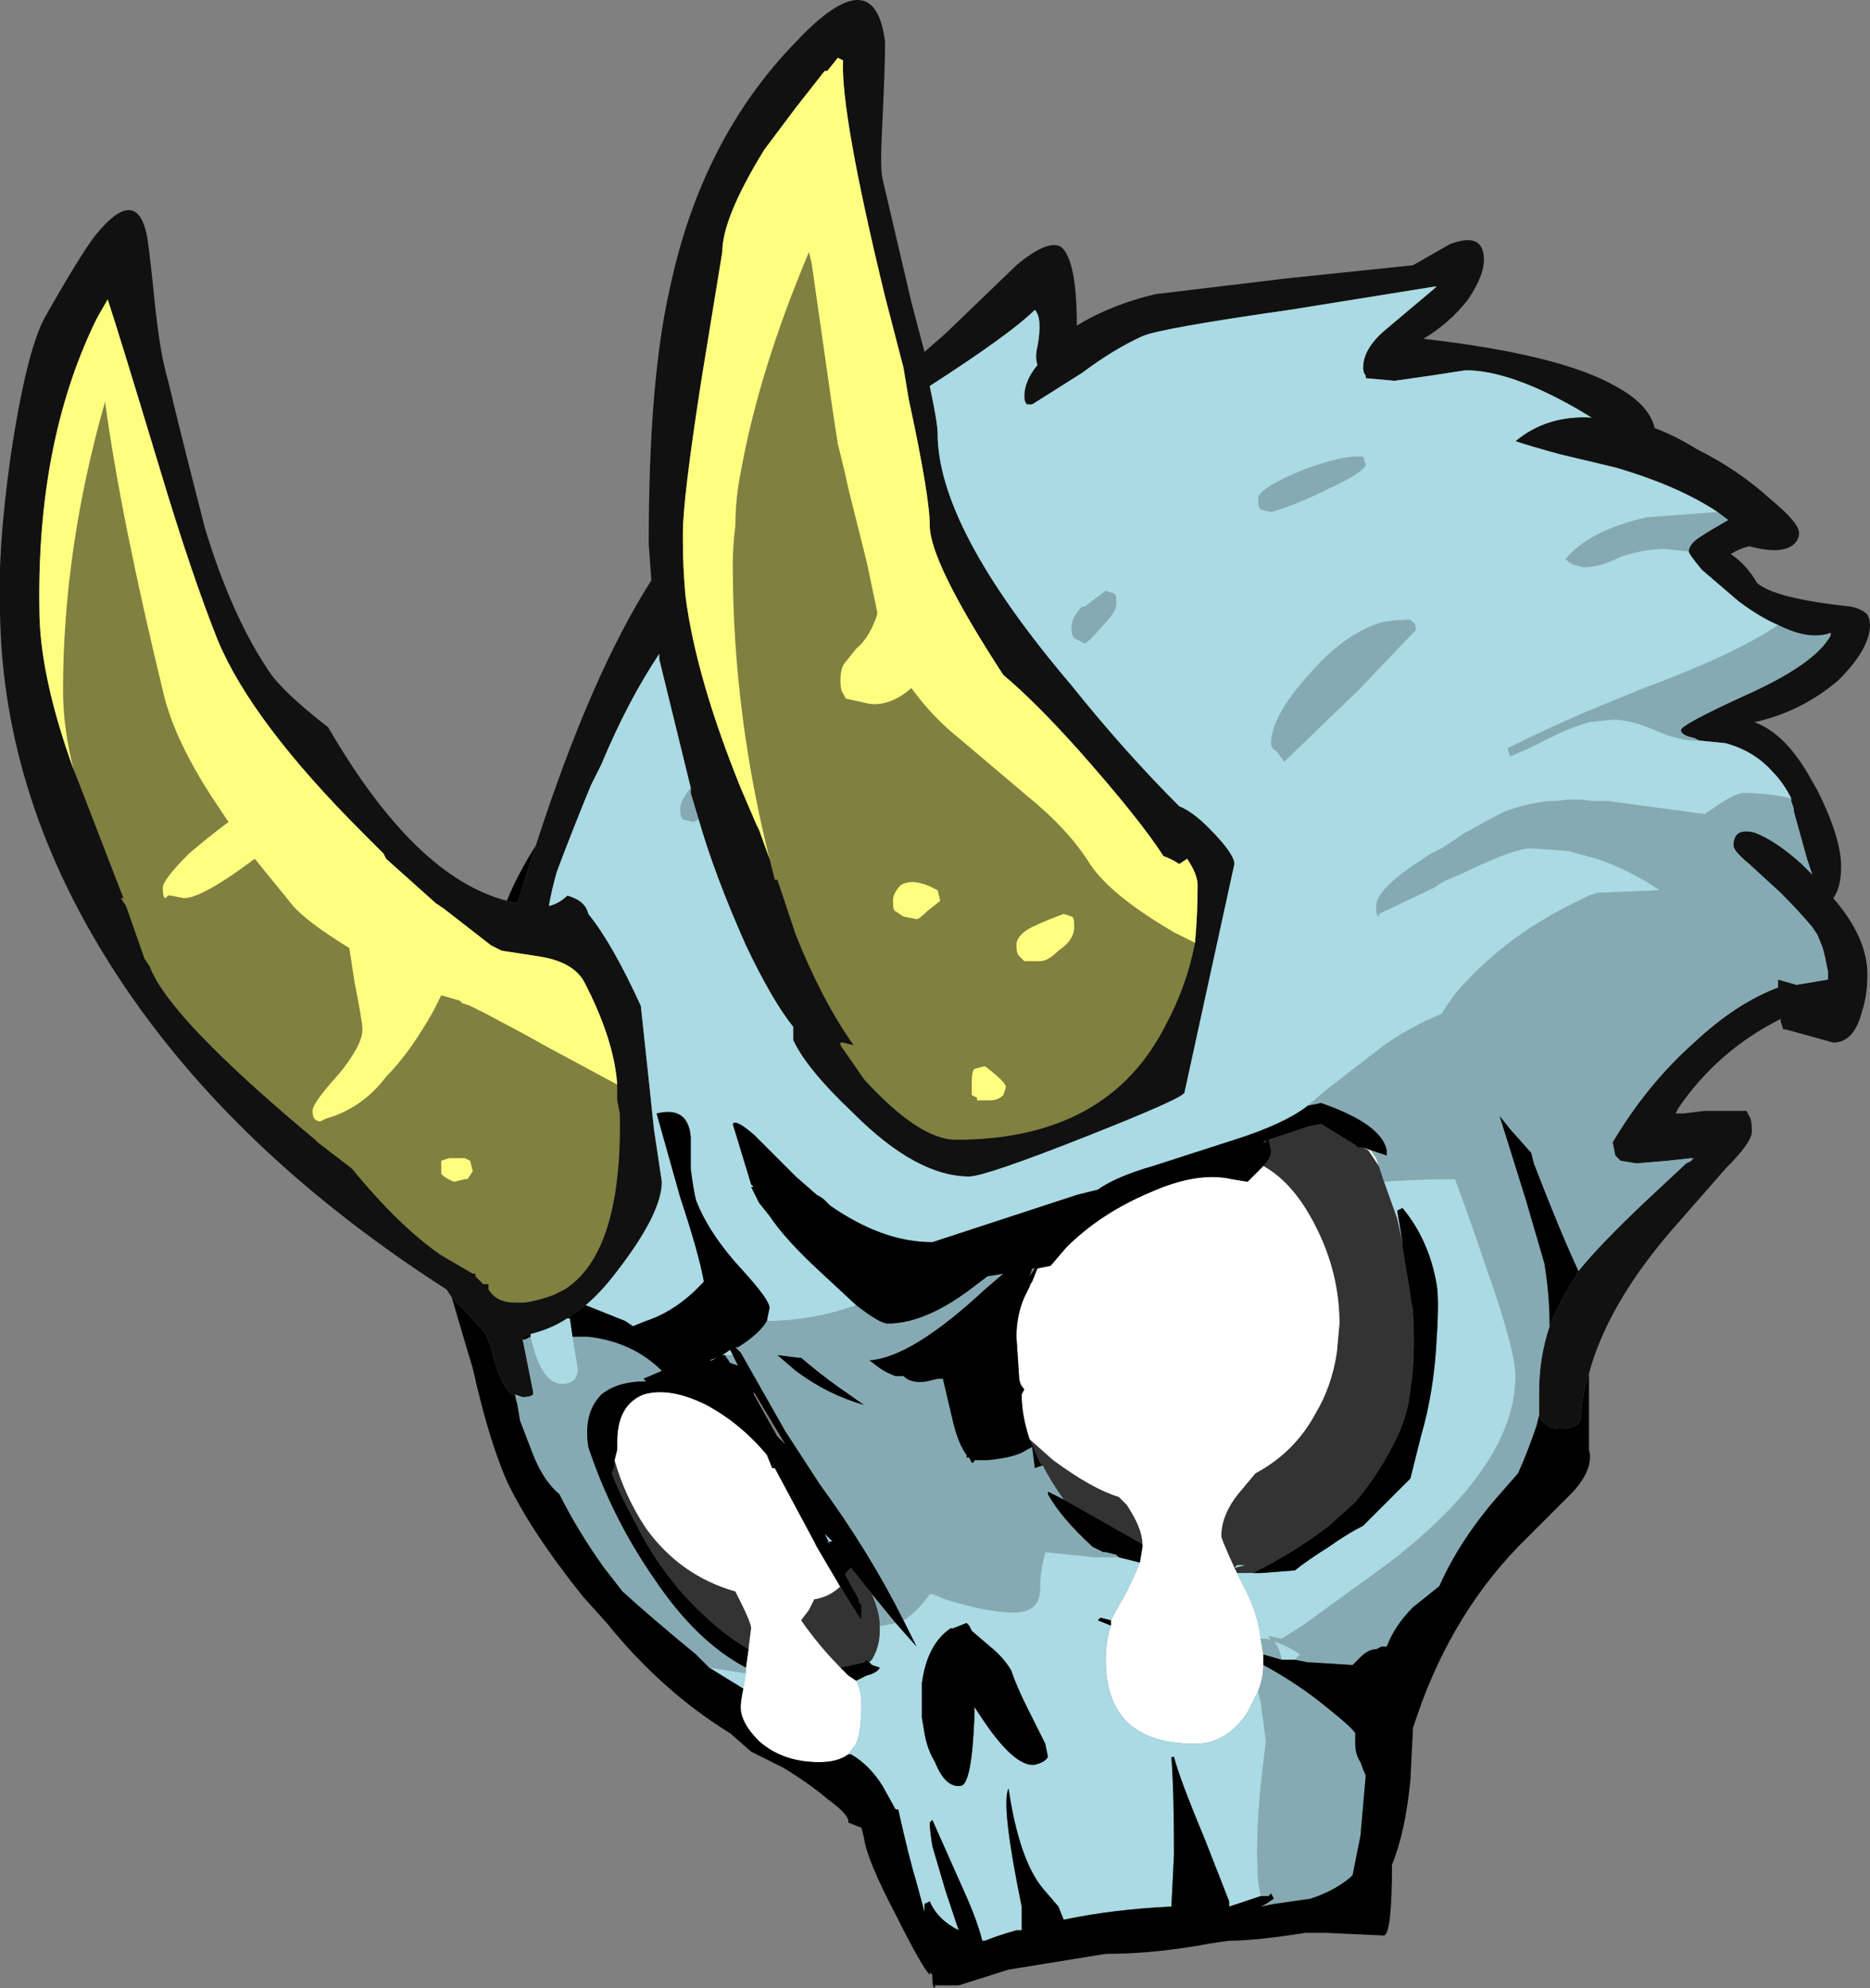 <?xml version="1.0" encoding="UTF-8" standalone="no"?>
<svg xmlns:ffdec="https://www.free-decompiler.com/flash" xmlns:xlink="http://www.w3.org/1999/xlink" ffdec:objectType="shape" height="37.85px" width="35.6px" xmlns="http://www.w3.org/2000/svg">
  <rect width="100%" height="100%" fill="#808080" stroke="none"/>
  <g transform="matrix(1.0, 0.0, 0.0, 1.0, 10.15, 1.0)">
    <path d="M10.1 27.55 Q9.85 27.2 9.7 26.9 L9.65 26.85 9.5 26.5 9.45 26.4 9.9 26.8 Q10.65 27.35 11.15 27.5 L11.3 27.65 Q11.6 28.1 11.6 28.4 L10.9 28.0 10.1 27.55 M4.1 30.4 Q3.5 30.05 2.9 29.4 2.35 28.8 1.95 28.0 1.6 27.35 1.5 27.05 L1.55 26.9 1.55 26.8 Q1.75 27.5 2.15 28.1 2.8 29.0 3.85 29.3 L3.95 29.5 Q4.15 29.9 4.15 30.0 L4.1 30.4 M5.9 29.3 L6.25 29.85 6.25 29.55 6.2 29.5 6.2 29.45 5.95 29.0 5.95 28.95 6.05 28.85 6.45 29.35 Q6.6 29.7 6.6 29.95 L6.6 30.05 Q6.6 30.35 6.45 30.6 L6.4 30.65 6.35 30.6 6.3 30.65 5.85 30.75 Q5.45 30.35 5.1 29.85 L5.25 29.65 5.35 29.45 Q5.65 29.4 5.85 29.2 L5.9 29.3 M9.5 23.4 L9.45 23.5 9.45 23.45 9.5 23.4 M13.4 28.95 L13.35 28.85 Q13.1 28.3 13.1 28.25 13.1 27.8 13.5 27.35 L13.75 27.05 Q14.5 26.65 14.9 25.9 15.2 25.4 15.3 24.75 L15.35 24.2 Q15.35 23.05 14.7 22.0 14.35 21.45 13.9 21.2 14.05 21.05 14.05 20.9 L14.0 20.7 14.75 20.45 15.0 20.4 15.65 20.8 15.7 20.85 15.8 20.85 15.9 20.9 16.1 21.2 16.2 21.5 16.45 22.2 16.55 22.65 16.55 22.7 16.55 22.75 16.7 23.65 16.7 23.7 16.75 23.95 16.75 24.0 Q16.8 24.85 16.7 25.45 16.65 25.95 16.45 26.35 16.15 27.0 15.65 27.6 L15.15 28.05 Q14.5 28.55 13.7 28.95 L13.4 28.95 M13.95 20.7 L13.95 20.75 13.9 20.75 13.95 20.7 M13.35 28.85 L13.55 28.8 13.4 28.8 13.35 28.85" fill="#333333" fill-rule="evenodd" stroke="none"/>
    <path d="M4.05 30.75 L4.1 30.4 4.15 30.0 Q4.15 29.9 3.95 29.5 L3.85 29.3 Q2.8 29.0 2.15 28.1 1.75 27.5 1.55 26.8 L1.6 26.6 1.6 26.45 Q1.6 25.75 2.1 25.55 2.6 25.4 3.3 25.75 3.95 26.1 4.45 26.7 L4.55 26.95 4.6 26.95 5.35 28.35 5.4 28.45 5.9 29.3 5.85 29.2 Q5.65 29.4 5.35 29.45 L5.25 29.65 5.1 29.85 Q5.45 30.35 5.85 30.75 L6.0 30.9 6.15 31.0 Q6.25 31.2 6.25 31.45 6.25 31.95 6.15 32.2 L6.0 32.4 Q5.8 32.55 5.45 32.55 4.75 32.55 4.3 32.15 3.95 31.8 3.95 31.5 3.95 31.4 4.0 31.15 L4.05 30.85 4.05 30.75 M9.45 23.5 L9.5 23.4 9.6 23.15 9.85 23.1 10.15 22.75 Q10.8 22.1 11.75 21.7 12.65 21.3 13.3 21.45 L13.6 21.5 13.9 21.2 Q14.35 21.45 14.7 22.0 15.35 23.05 15.35 24.2 L15.3 24.75 Q15.2 25.4 14.9 25.9 14.5 26.65 13.75 27.05 L13.5 27.35 Q13.1 27.8 13.1 28.25 13.1 28.3 13.35 28.85 L13.4 28.95 13.5 29.15 Q13.8 29.7 13.85 30.2 L13.9 30.5 13.9 30.7 Q13.9 30.95 13.8 31.2 L13.6 31.6 Q13.2 32.2 12.6 32.2 10.9 32.2 10.9 30.6 10.9 30.25 11.0 29.95 L11.0 29.85 Q11.1 29.65 11.25 29.4 11.45 29.0 11.55 28.75 L11.6 28.45 11.6 28.4 Q11.6 28.1 11.3 27.65 L11.15 27.5 Q10.65 27.35 9.9 26.8 L9.45 26.4 9.45 26.4 Q9.3 25.95 9.3 25.55 L9.35 25.45 Q9.25 25.35 9.25 25.2 L9.2 24.45 Q9.2 24.05 9.35 23.7 9.4 23.6 9.45 23.5 M16.1 21.2 L15.9 20.9 15.8 20.85 15.95 20.9 16.05 21.05 16.1 21.2" fill="#ffffff" fill-rule="evenodd" stroke="none"/>
    <path d="M4.55 15.55 Q3.8 12.65 3.8 9.75 3.8 9.4 3.85 9.0 3.85 8.5 3.95 8.0 4.3 6.05 5.25 3.8 L5.3 4.0 Q5.55 5.75 5.7 6.8 L5.8 7.45 Q5.95 8.05 6.0 8.3 L6.35 9.7 6.55 10.65 6.55 10.7 Q6.4 11.15 6.15 11.35 L5.95 11.6 Q5.85 11.7 5.85 11.95 5.85 12.15 5.9 12.2 L5.95 12.3 6.4 12.4 Q6.8 12.45 7.2 12.1 7.6 12.65 8.1 13.05 L9.4 14.15 Q10.2 14.8 10.6 15.45 11.0 16.05 12.2 16.75 L12.6 16.95 Q12.45 17.75 12.05 18.5 10.95 20.7 8.05 20.7 7.35 20.7 6.3 19.55 L5.85 18.9 5.85 18.85 5.9 18.85 6.1 18.9 Q5.5 18.05 5.0 16.8 L4.65 15.75 4.6 15.75 4.55 15.55 M8.6 19.3 L8.4 19.35 Q8.35 19.4 8.35 19.6 8.35 19.8 8.35 19.85 L8.45 19.9 8.45 19.95 8.7 19.95 Q8.85 19.95 8.95 19.85 L9.0 19.7 Q9.0 19.6 8.6 19.3 M6.9 16.35 L7.05 16.45 7.3 16.5 Q7.35 16.5 7.5 16.35 L7.75 16.15 7.7 15.95 Q7.25 15.7 7.0 15.85 6.85 16.0 6.85 16.15 6.85 16.35 6.9 16.35 M9.25 17.2 L9.35 17.3 9.65 17.3 Q9.8 17.3 10.0 17.1 10.3 16.9 10.3 16.65 10.3 16.45 10.25 16.45 L10.1 16.4 Q9.7 16.55 9.5 16.65 9.2 16.8 9.2 17.0 9.2 17.15 9.25 17.2 M1.6 19.65 L1.6 19.95 1.65 20.2 Q1.7 22.85 0.6 23.55 L0.4 23.65 Q0.15 23.75 -0.15 23.8 L-0.35 23.8 Q-0.7 23.8 -0.85 23.55 L-0.85 23.45 -0.95 23.45 -1.1 23.3 -1.1 23.25 -1.15 23.25 -1.75 22.9 Q-2.55 22.35 -3.45 21.25 L-4.1 20.75 -4.15 20.7 Q-5.35 19.7 -6.1 18.95 -7.1 17.95 -7.3 17.4 L-7.4 17.25 -7.75 16.25 -7.85 16.1 -7.8 16.1 -8.65 13.9 -8.75 13.65 Q-8.95 12.85 -8.95 12.15 -8.95 9.45 -8.15 6.65 -7.85 8.85 -7.05 12.15 -6.85 13.05 -6.1 14.2 L-5.8 14.65 Q-6.2 14.95 -6.55 15.25 -7.05 15.75 -7.05 15.9 -7.05 16.1 -7.0 16.1 L-6.95 16.05 -6.9 16.05 -6.65 16.1 Q-6.3 16.1 -5.3 15.35 L-4.65 16.15 Q-4.4 16.5 -3.5 17.05 L-3.4 17.7 Q-3.25 18.45 -3.25 18.6 -3.25 18.9 -3.7 19.45 -4.2 20.0 -4.2 20.15 -4.2 20.35 -4.05 20.35 L-3.95 20.3 Q-3.25 20.1 -2.8 19.5 -2.35 19.05 -1.9 18.25 L-1.75 17.95 -1.4 18.05 -1.35 18.1 -1.2 18.15 -0.9 18.3 -0.15 18.7 0.3 18.95 1.6 19.65 M-1.6 21.05 L-1.75 21.1 -1.75 21.35 Q-1.65 21.45 -1.5 21.5 L-1.3 21.45 -1.25 21.45 -1.15 21.3 -1.2 21.1 -1.3 21.05 -1.6 21.05" fill="#80803f" fill-rule="evenodd" stroke="none"/>
    <path d="M0.05 15.1 Q1.1 11.85 2.25 10.05 L2.2 9.35 Q2.2 6.25 2.6 4.5 3.2 1.65 5.0 -0.2 6.5 -1.8 6.7 -0.2 6.7 0.25 6.65 1.3 6.6 2.2 6.65 2.4 L7.2 4.75 7.45 5.7 7.85 5.35 9.2 4.05 Q9.8 3.55 10.05 3.7 10.35 3.95 10.35 5.2 11.0 4.8 11.85 4.6 L14.35 4.3 16.75 4.05 17.45 3.65 Q18.1 3.4 18.1 3.95 18.1 4.25 17.8 4.7 17.45 5.15 16.95 5.45 19.55 5.75 20.6 6.35 21.25 6.7 21.35 7.15 21.75 7.3 22.15 7.55 22.95 7.95 23.55 8.5 24.1 8.95 24.1 9.15 24.1 9.3 23.95 9.4 23.7 9.55 23.15 9.4 22.95 9.45 22.8 9.55 23.1 9.75 23.3 10.1 23.65 10.4 25.1 10.55 25.3 10.6 25.4 10.7 25.45 10.8 25.45 10.9 25.45 11.35 24.85 11.95 24.15 12.55 23.25 12.75 23.8 12.95 24.25 13.7 L24.45 14.05 Q24.9 14.95 24.9 15.5 24.9 15.9 24.75 16.1 25.4 16.85 25.4 17.55 25.4 17.95 25.3 18.25 25.15 18.85 24.75 18.85 L23.85 18.6 23.8 18.6 23.75 18.45 23.75 18.4 Q22.55 19.0 21.8 20.1 L21.75 20.2 21.9 20.2 22.3 20.15 23.1 20.15 23.15 20.25 Q23.2 20.3 23.2 20.55 23.2 20.75 22.7 21.25 L21.65 22.45 Q20.45 23.85 20.1 25.15 19.95 25.6 19.95 26.0 L19.9 26.1 Q19.8 26.2 19.55 26.2 19.25 26.2 19.15 25.95 L19.15 25.5 Q19.15 24.85 19.35 24.25 19.55 23.75 19.85 23.3 L19.9 23.2 Q20.3 22.7 21.2 21.85 L21.95 21.15 22.05 21.1 22.1 21.05 22.05 21.05 21.6 21.1 21.0 21.15 20.7 21.1 20.6 21.0 20.55 20.75 Q21.2 19.65 22.1 18.85 22.9 18.1 23.7 17.8 L23.7 17.65 24.05 17.75 24.65 17.65 24.65 17.6 24.65 17.55 24.65 17.5 24.6 17.25 24.55 17.05 24.45 16.8 24.35 16.65 Q24.1 16.35 23.75 16.0 L23.15 15.45 Q22.85 15.2 22.85 15.1 22.85 14.75 23.25 14.85 23.65 15.0 24.15 15.45 L24.35 15.65 24.25 15.35 24.0 14.45 24.0 14.4 23.95 14.25 23.95 14.2 Q23.8 13.9 23.6 13.7 23.25 13.3 22.7 13.15 L22.2 13.1 22.1 13.05 Q21.85 13.0 21.85 12.9 21.85 12.8 23.05 12.25 24.4 11.65 24.7 11.1 L24.7 11.05 Q24.3 11.2 23.7 10.9 23.35 10.75 22.95 10.45 L22.25 9.85 Q22.0 9.55 22.0 9.5 22.0 9.35 22.25 9.2 22.4 9.1 22.75 8.9 L22.55 8.75 Q21.8 8.25 20.6 7.9 L19.55 7.65 Q19.0 7.5 18.7 7.4 19.3 6.9 20.15 6.95 L19.9 6.8 Q18.6 6.05 17.75 6.05 L17.1 6.15 16.4 6.25 15.85 6.2 15.85 6.15 Q15.8 6.1 15.8 6.0 15.8 5.65 16.2 5.3 L17.15 4.5 17.2 4.45 14.4 4.9 Q11.95 5.25 11.6 5.4 11.05 5.65 10.45 6.1 L9.5 6.7 9.4 6.7 Q9.35 6.65 9.35 6.55 9.35 6.25 9.6 5.95 9.55 5.8 9.6 5.6 9.7 5.05 9.55 4.9 9.1 5.35 7.55 6.35 7.7 7.05 7.7 7.25 7.7 9.05 10.25 12.05 11.25 13.3 12.3 14.35 12.55 14.45 12.85 14.75 13.35 15.25 13.35 15.45 L12.4 19.8 Q12.4 19.9 10.5 20.65 8.6 21.4 8.3 21.4 7.3 21.4 6.1 20.2 5.2 19.35 4.95 18.8 L4.95 18.55 Q4.55 18.05 4.05 17.0 3.45 15.65 3.15 14.6 L3.0 14.1 3.0 14.0 2.4 11.55 2.4 11.45 Q1.8 12.35 1.3 13.55 L1.1 13.95 Q0.75 14.8 0.45 15.6 0.35 15.95 0.3 16.25 0.5 16.2 0.65 16.05 1.0 16.15 1.05 16.4 1.5 16.95 2.05 18.15 L2.2 19.55 2.3 20.5 2.45 21.5 Q2.45 22.1 1.6 23.2 1.3 23.6 1.0 23.85 L0.65 24.1 Q0.35 24.3 -0.05 24.4 L-0.2 24.45 -0.2 24.5 0.0 25.5 0.0 25.55 Q-0.05 25.6 -0.2 25.6 L-0.35 25.55 -0.4 25.55 Q-0.65 25.35 -0.8 24.65 L-0.9 24.4 -1.3 23.95 -1.55 23.7 -1.65 23.55 Q-5.7 20.95 -7.9 17.6 -10.1 14.25 -10.15 10.65 -10.2 9.5 -9.95 7.7 -9.65 5.7 -9.3 5.05 -8.65 3.9 -8.35 3.5 -7.55 2.5 -7.35 3.5 -7.3 3.8 -7.2 4.8 -7.1 5.75 -6.95 6.25 -6.75 7.1 -6.25 9.05 -5.75 10.7 -5.05 11.75 -4.8 12.15 -3.9 12.85 -2.25 15.7 -0.5 16.15 L-0.3 16.2 0.0 15.25 0.05 15.1 M12.6 16.95 Q12.65 16.4 12.65 15.85 12.65 15.65 12.45 15.35 L12.3 15.45 Q12.15 15.35 12.0 15.3 11.55 14.6 10.4 13.3 9.55 12.35 8.95 11.85 7.55 9.7 7.55 9.0 7.55 8.45 7.15 6.6 L7.05 6.0 6.7 4.65 Q5.85 1.15 5.9 0.15 L5.8 0.1 5.6 0.35 5.55 0.35 5.0 1.05 Q4.7 1.45 4.4 1.85 3.6 3.15 3.6 3.8 L3.2 6.25 Q2.85 8.5 2.85 9.15 L2.85 9.3 Q2.85 9.8 2.9 10.35 3.1 11.9 3.95 14.0 L4.25 14.7 4.3 14.8 4.5 15.35 4.55 15.55 4.6 15.75 4.65 15.75 5.0 16.8 Q5.5 18.05 6.1 18.9 L5.9 18.85 5.85 18.85 5.85 18.9 6.3 19.55 Q7.35 20.7 8.05 20.7 10.95 20.7 12.05 18.5 12.45 17.75 12.6 16.95 M-8.75 13.65 L-8.65 13.9 -7.8 16.1 -7.85 16.1 -7.75 16.25 -7.4 17.25 -7.3 17.4 Q-7.1 17.95 -6.1 18.95 -5.35 19.7 -4.15 20.7 L-4.1 20.75 -3.45 21.25 Q-2.55 22.35 -1.75 22.9 L-1.15 23.25 -1.1 23.25 -1.1 23.3 -0.95 23.45 -0.85 23.45 -0.85 23.55 Q-0.7 23.8 -0.35 23.8 L-0.15 23.8 Q0.15 23.75 0.4 23.65 L0.6 23.55 Q1.7 22.85 1.65 20.2 L1.6 19.95 1.6 19.65 Q1.55 18.9 1.1 17.95 L1.0 17.75 Q0.8 17.3 0.05 17.2 L-0.6 17.1 -0.8 17.0 -1.7 16.3 -1.85 16.2 -2.8 15.35 -2.85 15.25 -3.25 14.85 Q-5.35 12.75 -6.0 11.2 -6.5 9.95 -7.1 7.95 -7.9 5.3 -8.1 4.7 L-8.3 5.05 -8.35 5.15 Q-9.45 7.45 -9.4 10.6 -9.4 11.85 -8.75 13.65" fill="#111111" fill-rule="evenodd" stroke="none"/>
    <path d="M23.7 10.9 Q24.3 11.2 24.7 11.05 L24.7 11.1 Q24.4 11.65 23.05 12.25 21.85 12.8 21.85 12.9 21.85 13.0 22.1 13.05 L22.2 13.1 22.15 13.1 Q21.8 13.1 21.35 12.9 20.9 12.7 20.55 12.7 L20.1 12.75 Q19.75 12.85 19.35 13.05 L18.95 13.25 18.6 13.4 18.55 13.25 Q18.65 13.2 18.85 13.1 19.25 12.9 20.05 12.55 L21.15 12.1 Q22.9 11.45 23.7 10.9 M23.95 14.2 L23.95 14.25 24.0 14.4 24.0 14.45 24.25 15.35 24.35 15.65 24.15 15.45 Q23.65 15.0 23.25 14.85 22.85 14.75 22.85 15.1 22.85 15.2 23.15 15.45 L23.75 16.0 Q24.1 16.35 24.35 16.65 L24.45 16.8 24.55 17.05 24.6 17.25 24.65 17.5 24.65 17.55 24.65 17.55 24.65 17.6 24.65 17.65 24.05 17.75 23.7 17.65 23.7 17.8 Q22.9 18.1 22.1 18.85 21.2 19.65 20.55 20.75 L20.6 21.0 20.7 21.1 21.0 21.15 21.6 21.1 22.05 21.05 22.05 21.1 21.95 21.15 21.2 21.85 Q20.3 22.7 19.9 23.2 19.55 22.45 19.05 21.15 L19.0 20.95 18.6 20.5 18.4 20.25 18.9 21.85 19.25 23.05 Q19.35 23.65 19.35 24.25 19.15 24.85 19.15 25.5 L19.15 25.95 19.1 26.15 Q18.95 26.6 18.75 27.05 L18.4 27.45 Q17.65 28.3 17.25 29.2 L16.75 29.6 Q16.4 29.95 16.25 30.35 L16.15 30.35 16.05 30.4 Q15.9 30.4 15.75 30.55 L15.6 30.7 14.8 30.65 14.75 30.65 14.5 30.6 14.6 30.5 Q14.4 30.35 14.1 30.25 14.2 30.35 14.25 30.6 L13.9 30.5 13.85 30.2 13.95 30.2 Q14.0 30.2 14.05 30.25 L14.0 30.15 14.25 30.2 14.65 29.95 16.3 28.75 Q18.7 26.9 18.7 25.2 18.7 24.7 18.15 23.15 17.85 22.25 17.55 21.45 16.75 21.45 16.2 21.5 L16.1 21.2 16.05 21.05 15.95 20.9 16.25 21.0 16.25 20.9 Q16.15 20.4 15.0 20.0 L14.75 20.05 15.1 19.75 16.2 18.9 Q16.7 18.55 17.3 18.3 17.5 17.95 17.8 17.65 18.65 16.75 19.9 16.15 L20.1 16.05 20.25 16.0 21.45 15.95 Q20.85 15.55 20.25 15.35 L19.7 15.2 19.0 15.15 Q18.7 15.15 17.85 15.55 17.65 15.65 17.4 15.75 L17.3 15.8 17.15 15.9 16.1 16.4 16.1 16.45 Q16.05 16.45 16.05 16.25 16.05 15.9 17.1 15.25 L17.3 15.15 17.75 14.85 17.85 14.8 Q18.2 14.6 18.5 14.45 18.9 14.3 19.35 14.25 L19.5 14.25 Q19.8 14.2 20.15 14.25 L20.45 14.25 22.3 14.5 22.6 14.3 Q22.9 14.1 23.05 14.1 23.5 14.1 23.95 14.2 M3.15 14.6 L3.05 14.65 2.85 14.6 Q2.8 14.55 2.8 14.4 2.8 14.25 3.0 14.0 L3.0 14.1 3.15 14.6 M4.45 24.15 Q5.3 24.15 6.15 23.85 6.6 24.2 6.75 24.2 7.5 24.2 8.45 23.45 L8.65 23.3 8.95 23.25 8.6 23.55 Q7.2 24.85 6.4 24.9 L6.6 25.05 Q6.75 25.15 6.9 25.2 L7.05 25.2 Q7.2 25.35 7.5 25.3 L7.7 25.25 7.8 25.25 8.0 26.1 Q8.1 26.5 8.25 26.7 L8.25 26.75 8.3 26.75 8.35 26.85 Q8.4 26.85 8.4 26.8 L8.65 26.8 Q9.2 26.75 9.4 26.6 L9.5 26.55 9.55 26.95 9.7 26.9 Q9.85 27.2 10.1 27.55 L9.8 27.4 9.8 27.45 Q10.05 27.9 10.65 28.45 L10.85 28.55 10.9 28.55 11.1 28.6 11.15 28.65 Q11.0 28.65 10.7 28.65 L9.75 28.55 Q9.65 28.9 9.65 29.25 9.65 29.7 9.15 29.7 8.65 29.7 7.85 29.45 L7.6 29.35 7.55 29.35 Q7.3 29.7 7.05 29.85 6.4 28.55 5.45 27.25 L4.8 26.25 3.95 24.75 3.85 24.65 3.9 24.65 Q4.3 24.4 4.45 24.15 M15.15 8.3 Q14.55 8.6 14.05 8.75 L13.85 8.7 Q13.8 8.65 13.8 8.5 13.8 8.3 14.65 7.95 15.45 7.65 15.8 7.7 L15.85 7.85 Q15.8 8.0 15.15 8.3 M14.15 13.3 Q14.05 13.25 14.05 13.15 14.05 12.6 14.9 11.7 15.5 11.05 16.15 10.85 16.4 10.8 16.7 10.8 L16.75 10.85 Q16.8 10.85 16.8 11.0 L16.7 11.1 15.75 12.1 14.3 13.5 14.15 13.3 M22.0 9.5 L21.55 9.45 Q21.15 9.45 20.7 9.6 20.3 9.8 20.0 9.8 L19.8 9.75 19.65 9.65 Q20.1 9.1 21.2 8.85 L22.55 8.75 22.75 8.9 Q22.4 9.1 22.25 9.2 22.0 9.35 22.0 9.5 M10.5 10.55 L10.9 10.25 11.05 10.3 Q11.1 10.3 11.1 10.45 L11.1 10.5 Q11.1 10.65 10.85 10.9 10.6 11.2 10.5 11.25 L10.3 11.15 Q10.25 11.1 10.25 10.95 10.25 10.75 10.45 10.55 L10.5 10.55 M0.75 24.45 L1.05 24.45 Q1.9 24.55 2.45 25.1 L2.1 25.25 2.15 25.3 Q1.6 25.3 1.3 25.55 0.95 25.9 1.05 26.55 1.5 27.9 2.3 29.05 3.1 30.25 4.05 30.75 L4.05 30.85 4.0 30.85 3.35 30.75 3.1 30.5 Q2.25 29.8 1.7 29.3 L1.35 28.85 Q0.85 28.15 0.5 27.45 0.2 27.2 0.0 26.7 L-0.25 26.05 -0.3 25.75 -0.35 25.55 -0.2 25.6 Q-0.05 25.6 0.0 25.55 L0.0 25.5 -0.2 24.5 -0.15 24.5 -0.05 24.45 Q0.15 25.35 0.55 25.35 0.85 25.35 0.85 25.05 L0.75 24.45 M6.45 29.35 L6.9 29.9 6.65 29.95 6.6 29.95 Q6.6 29.7 6.45 29.35 M5.0 25.1 Q5.6 25.55 6.3 25.75 L5.8 25.4 Q5.45 25.15 5.1 24.85 L5.05 24.85 4.65 24.8 5.0 25.1 M3.8 24.8 L3.9 25.0 3.75 24.95 3.65 24.8 3.8 24.8 M13.8 31.2 Q13.9 30.95 13.9 30.7 14.55 31.05 15.1 31.5 15.6 31.9 15.65 32.0 L15.65 32.2 Q15.65 32.4 15.75 32.55 15.8 32.7 15.85 32.8 L15.75 33.95 15.6 34.7 15.55 34.75 Q15.25 35.0 14.8 35.15 L14.1 35.25 13.85 35.3 13.95 35.25 14.1 35.15 14.05 35.05 14.0 35.1 13.85 35.1 13.8 34.8 Q13.75 34.0 13.85 33.0 L13.95 32.15 13.85 31.4 13.8 31.2" fill="#86aab3" fill-rule="evenodd" stroke="none"/>
    <path d="M23.7 10.9 Q22.9 11.45 21.15 12.1 L20.05 12.55 Q19.25 12.9 18.85 13.1 18.65 13.2 18.55 13.25 L18.6 13.4 18.95 13.25 19.35 13.05 Q19.75 12.85 20.1 12.75 L20.55 12.7 Q20.9 12.7 21.35 12.9 21.8 13.1 22.15 13.1 L22.2 13.1 22.7 13.15 Q23.25 13.3 23.6 13.7 23.8 13.9 23.95 14.2 23.5 14.1 23.05 14.1 22.9 14.1 22.6 14.3 L22.3 14.5 20.45 14.25 20.15 14.25 Q19.8 14.2 19.5 14.25 L19.35 14.25 Q18.9 14.3 18.5 14.45 18.2 14.6 17.85 14.8 L17.75 14.85 17.3 15.15 17.1 15.25 Q16.05 15.9 16.05 16.25 16.05 16.45 16.1 16.45 L16.1 16.4 17.15 15.9 17.3 15.8 17.4 15.75 Q17.65 15.65 17.85 15.55 18.7 15.15 19.0 15.15 L19.7 15.2 20.25 15.35 Q20.85 15.55 21.45 15.95 L20.25 16.0 20.1 16.05 19.9 16.15 Q18.65 16.75 17.8 17.65 17.5 17.95 17.3 18.3 16.7 18.55 16.2 18.9 L15.1 19.75 14.75 20.05 Q14.3 20.4 13.35 20.7 L11.8 21.2 Q11.1 21.4 10.75 21.65 L10.35 21.75 7.6 22.65 Q6.65 22.65 5.65 21.95 L5.55 21.85 Q5.5 21.8 5.4 21.75 L5.0 21.4 4.2 20.6 Q3.85 20.3 3.8 20.4 L4.15 21.55 4.2 21.6 4.15 21.6 4.3 21.9 4.5 22.15 Q4.8 22.6 5.45 23.2 L6.15 23.85 Q5.3 24.15 4.45 24.15 L4.5 23.9 Q4.5 23.75 4.0 23.2 3.35 22.5 3.1 21.85 3.05 21.65 3.0 21.25 L3.0 20.65 Q2.95 20.05 2.35 20.2 L2.8 21.8 Q3.15 22.85 3.25 23.4 2.75 23.95 2.15 24.15 L1.9 24.25 1.75 24.15 1.0 23.85 Q1.3 23.6 1.6 23.2 2.45 22.1 2.45 21.5 L2.3 20.5 2.2 19.55 2.05 18.15 Q1.5 16.95 1.05 16.4 1.0 16.15 0.65 16.05 0.5 16.2 0.3 16.25 0.35 15.95 0.45 15.6 0.75 14.8 1.1 13.95 L1.3 13.55 Q1.8 12.35 2.4 11.45 L2.4 11.55 3.0 14.0 Q2.8 14.25 2.8 14.4 2.8 14.55 2.85 14.6 L3.05 14.65 3.15 14.6 Q3.45 15.65 4.05 17.0 4.55 18.05 4.95 18.55 L4.95 18.8 Q5.2 19.35 6.1 20.2 7.3 21.4 8.3 21.4 8.6 21.4 10.5 20.65 12.4 19.9 12.4 19.8 L13.35 15.45 Q13.35 15.25 12.85 14.75 12.55 14.45 12.3 14.35 11.25 13.3 10.25 12.05 7.7 9.05 7.7 7.25 7.7 7.05 7.55 6.35 9.1 5.35 9.55 4.9 9.7 5.05 9.6 5.6 9.55 5.8 9.6 5.95 9.35 6.25 9.35 6.55 9.35 6.65 9.4 6.7 L9.5 6.7 10.45 6.1 Q11.05 5.65 11.6 5.4 11.95 5.25 14.4 4.9 L17.2 4.45 17.15 4.5 16.2 5.3 Q15.8 5.65 15.8 6.0 15.8 6.1 15.85 6.15 L15.85 6.2 16.4 6.25 17.1 6.15 17.75 6.05 Q18.6 6.05 19.9 6.8 L20.15 6.95 Q19.3 6.9 18.7 7.4 19.0 7.5 19.55 7.65 L20.6 7.9 Q21.8 8.25 22.55 8.75 L21.2 8.85 Q20.1 9.1 19.65 9.65 L19.8 9.75 20.0 9.8 Q20.3 9.8 20.7 9.6 21.15 9.45 21.55 9.45 L22.0 9.5 Q22.0 9.55 22.25 9.85 L22.95 10.45 Q23.35 10.75 23.7 10.9 M14.15 13.3 L14.3 13.5 15.75 12.1 16.7 11.1 16.8 11.0 Q16.8 10.85 16.75 10.85 L16.7 10.8 Q16.4 10.8 16.15 10.85 15.5 11.05 14.9 11.7 14.05 12.6 14.05 13.15 14.05 13.25 14.15 13.3 M15.15 8.3 Q15.8 8.0 15.85 7.85 L15.8 7.7 Q15.45 7.65 14.65 7.95 13.8 8.3 13.8 8.5 13.8 8.65 13.85 8.7 L14.05 8.75 Q14.55 8.6 15.15 8.3 M10.5 10.55 L10.45 10.55 Q10.25 10.75 10.25 10.95 10.25 11.1 10.3 11.15 L10.5 11.25 Q10.6 11.2 10.85 10.9 11.1 10.65 11.1 10.5 L11.1 10.45 Q11.1 10.3 11.05 10.3 L10.9 10.25 10.5 10.55 M7.05 29.85 Q7.3 29.7 7.55 29.35 L7.6 29.35 7.85 29.45 Q8.65 29.7 9.15 29.7 9.65 29.7 9.65 29.25 9.65 28.9 9.75 28.55 L10.7 28.65 Q11.0 28.65 11.15 28.65 L11.55 28.75 Q11.45 29.0 11.25 29.4 11.1 29.65 11.0 29.85 L10.8 29.8 10.75 29.85 11.0 29.95 Q10.9 30.25 10.9 30.6 10.9 32.2 12.6 32.2 13.2 32.2 13.6 31.6 L13.8 31.2 13.85 31.4 13.95 32.15 13.85 33.0 Q13.75 34.0 13.8 34.8 L13.85 35.1 13.25 35.3 13.25 35.2 12.8 34.05 Q12.3 32.85 12.2 32.45 L12.15 32.45 Q12.2 33.1 12.2 34.3 L12.15 35.3 Q11.05 35.35 10.1 35.55 L10.0 35.3 9.7 34.95 Q9.25 34.4 9.05 33.05 8.9 33.35 9.3 35.3 L9.3 35.75 9.2 35.75 Q8.85 35.85 8.6 35.95 L8.55 35.95 Q8.45 35.55 8.2 35.0 L7.6 33.65 7.55 33.7 Q7.55 33.85 7.6 34.15 L7.85 35.0 8.1 35.75 Q7.7 35.55 7.55 35.2 L7.45 35.25 7.45 35.4 7.3 34.85 Q7.15 34.35 6.95 33.45 L6.9 33.45 6.65 33.0 Q6.4 32.6 6.05 32.4 L6.0 32.4 6.15 32.2 Q6.25 31.95 6.25 31.45 6.25 31.2 6.15 31.0 L6.35 30.9 Q6.55 30.85 6.6 30.75 L6.45 30.7 6.4 30.65 6.45 30.6 Q6.6 30.35 6.6 30.05 L6.6 29.95 6.65 29.95 6.9 29.9 6.9 29.9 7.3 30.35 7.05 29.85 M2.15 25.3 L2.15 25.3 M0.65 24.1 L0.7 24.1 0.75 24.45 0.85 25.05 Q0.85 25.35 0.55 25.35 0.15 25.35 -0.05 24.45 L-0.05 24.4 Q0.35 24.3 0.65 24.1 M3.35 30.75 L4.0 30.85 4.05 30.85 4.0 31.15 3.35 30.75 M3.65 24.8 L3.6 24.8 3.75 24.7 3.8 24.8 3.65 24.8 M3.35 24.9 L3.5 24.85 3.4 24.9 3.35 24.9 M13.85 30.2 Q13.8 29.7 13.5 29.15 L13.4 28.95 13.7 28.95 13.85 28.95 14.5 28.9 Q14.75 28.7 15.15 28.45 15.5 28.2 15.8 28.05 L16.7 27.15 16.9 26.35 Q17.15 25.5 17.2 24.5 17.25 23.75 17.2 23.45 17.05 22.6 16.55 22.0 L16.45 22.05 16.55 22.65 16.45 22.2 16.2 21.5 Q16.75 21.45 17.55 21.45 17.85 22.25 18.15 23.15 18.7 24.7 18.7 25.2 18.7 26.9 16.3 28.75 L14.65 29.95 14.25 30.2 14.0 30.15 14.05 30.25 Q14.0 30.2 13.95 30.2 L13.85 30.2 M16.55 22.75 L16.55 22.7 16.55 22.75 M14.25 30.6 Q14.2 30.35 14.1 30.25 14.4 30.35 14.6 30.5 L14.5 30.6 14.25 30.6 M13.35 28.85 L13.4 28.8 13.55 28.8 13.35 28.85 M13.95 35.25 L13.85 35.3 13.95 35.25 M9.1 30.8 Q8.95 30.55 8.7 30.35 L8.35 30.05 8.3 29.95 8.25 29.9 8.0 30.0 7.95 30.0 Q7.5 30.3 7.4 31.05 7.4 31.35 7.4 31.7 L7.45 32.0 Q7.5 32.3 7.65 32.55 7.85 33.05 8.15 33.0 8.35 32.95 8.4 31.7 L8.4 31.5 8.5 31.65 Q9.15 32.65 9.55 32.6 9.75 32.55 9.8 32.45 L9.75 32.2 9.4 31.5 Q9.2 31.1 9.1 30.8 M5.6 28.35 L5.65 28.4 5.55 28.2 5.7 28.35 5.6 28.35" fill="#aadae3" fill-rule="evenodd" stroke="none"/>
    <path d="M4.55 15.55 L4.5 15.35 4.3 14.8 4.25 14.7 3.95 14.0 Q3.1 11.9 2.9 10.35 2.85 9.8 2.85 9.3 L2.85 9.15 Q2.85 8.5 3.2 6.25 L3.6 3.8 Q3.6 3.15 4.4 1.85 4.7 1.45 5.0 1.05 L5.55 0.35 5.6 0.35 5.8 0.1 5.9 0.15 Q5.85 1.15 6.7 4.65 L7.05 6.0 7.15 6.6 Q7.55 8.45 7.55 9.0 7.55 9.7 8.95 11.85 9.55 12.35 10.4 13.3 11.55 14.6 12.0 15.3 12.15 15.35 12.3 15.45 L12.45 15.35 Q12.65 15.65 12.65 15.85 12.65 16.4 12.6 16.95 L12.2 16.75 Q11.0 16.05 10.6 15.45 10.2 14.8 9.4 14.15 L8.1 13.05 Q7.6 12.65 7.2 12.1 6.8 12.45 6.4 12.4 L5.95 12.3 5.9 12.2 Q5.85 12.15 5.85 11.95 5.85 11.7 5.95 11.6 L6.15 11.35 Q6.4 11.15 6.55 10.7 L6.55 10.65 6.35 9.7 6.0 8.3 Q5.95 8.05 5.8 7.45 L5.7 6.8 Q5.55 5.75 5.3 4.0 L5.25 3.8 Q4.3 6.05 3.95 8.0 3.85 8.5 3.85 9.0 3.8 9.4 3.8 9.75 3.8 12.65 4.55 15.55 M9.25 17.2 Q9.2 17.15 9.2 17.0 9.2 16.8 9.5 16.65 9.7 16.55 10.1 16.4 L10.25 16.45 Q10.3 16.45 10.3 16.65 10.3 16.9 10.0 17.1 9.8 17.3 9.65 17.3 L9.35 17.3 9.25 17.2 M6.9 16.35 Q6.85 16.35 6.85 16.15 6.85 16.0 7.0 15.85 7.25 15.7 7.7 15.95 L7.75 16.15 7.5 16.35 Q7.35 16.5 7.3 16.5 L7.05 16.45 6.9 16.35 M8.6 19.3 Q9.0 19.6 9.0 19.7 L8.95 19.85 Q8.85 19.95 8.7 19.95 L8.45 19.95 8.45 19.9 8.35 19.85 Q8.35 19.8 8.35 19.6 8.35 19.4 8.4 19.35 L8.6 19.3 M-8.75 13.65 Q-9.4 11.85 -9.4 10.6 -9.45 7.45 -8.35 5.15 L-8.3 5.05 -8.1 4.7 Q-7.9 5.3 -7.1 7.95 -6.5 9.95 -6.0 11.2 -5.35 12.75 -3.25 14.85 L-2.85 15.25 -2.8 15.35 -1.85 16.2 -1.7 16.3 -0.8 17.0 -0.6 17.1 0.05 17.2 Q0.8 17.3 1.0 17.75 L1.1 17.95 Q1.55 18.9 1.6 19.65 L0.3 18.95 -0.15 18.7 -0.9 18.3 -1.2 18.15 -1.35 18.1 -1.4 18.05 -1.75 17.95 -1.9 18.25 Q-2.35 19.05 -2.8 19.5 -3.25 20.1 -3.95 20.3 L-4.05 20.35 Q-4.2 20.35 -4.2 20.15 -4.2 20.0 -3.7 19.45 -3.25 18.9 -3.25 18.6 -3.25 18.45 -3.4 17.7 L-3.5 17.05 Q-4.4 16.5 -4.65 16.15 L-5.3 15.35 Q-6.3 16.1 -6.65 16.1 L-6.9 16.05 -6.95 16.05 -7.0 16.1 Q-7.05 16.1 -7.05 15.9 -7.05 15.75 -6.55 15.25 -6.2 14.95 -5.8 14.65 L-6.1 14.2 Q-6.85 13.05 -7.05 12.15 -7.85 8.85 -8.15 6.65 -8.95 9.45 -8.95 12.15 -8.95 12.85 -8.75 13.65 M-1.6 21.05 L-1.3 21.05 -1.2 21.1 -1.15 21.3 -1.25 21.45 -1.3 21.45 -1.5 21.5 Q-1.65 21.45 -1.75 21.35 L-1.75 21.1 -1.6 21.05" fill="#ffff7f" fill-rule="evenodd" stroke="none"/>
    <path d="M20.1 25.15 L20.1 25.35 Q20.1 26.4 20.1 26.6 20.2 26.95 19.8 27.4 L18.75 28.45 Q17.4 29.85 16.75 31.9 L16.7 32.9 Q16.6 33.9 16.35 34.5 16.35 35.8 16.2 35.85 L15.1 35.8 14.7 35.8 Q13.75 35.95 13.25 35.95 L12.9 36.0 Q11.85 36.2 10.9 36.2 L9.05 36.5 8.1 36.8 7.65 36.8 7.65 36.85 Q7.6 36.85 7.6 36.65 L7.6 36.6 7.55 36.55 7.55 36.6 Q7.4 36.45 6.9 35.45 6.35 34.4 6.3 34.0 L6.25 33.8 6.0 33.7 6.0 33.65 Q5.95 33.5 5.6 33.25 5.25 32.95 4.75 32.65 L4.15 32.35 3.75 32.0 Q2.45 31.2 1.4 29.9 L0.95 29.4 Q-0.05 28.15 -0.5 27.2 -0.85 26.4 -1.15 25.05 L-1.3 24.55 -1.55 23.7 -1.3 23.95 -0.9 24.4 -0.8 24.65 Q-0.65 25.35 -0.4 25.55 L-0.35 25.55 -0.3 25.75 -0.25 26.05 0.0 26.7 Q0.2 27.2 0.5 27.45 0.85 28.15 1.35 28.85 L1.7 29.3 Q2.25 29.8 3.1 30.5 L3.35 30.75 4.0 31.15 Q3.95 31.4 3.95 31.5 3.95 31.8 4.3 32.15 4.75 32.55 5.45 32.55 5.8 32.55 6.0 32.4 L6.05 32.4 Q6.4 32.6 6.65 33.0 L6.9 33.45 6.95 33.45 Q7.15 34.35 7.3 34.85 L7.45 35.4 7.45 35.25 7.55 35.2 Q7.7 35.55 8.1 35.75 L7.85 35.0 7.6 34.15 Q7.55 33.85 7.55 33.7 L7.6 33.65 8.2 35.0 Q8.45 35.55 8.55 35.95 L8.6 35.95 Q8.85 35.85 9.2 35.75 L9.3 35.75 9.3 35.3 Q8.9 33.35 9.05 33.05 9.25 34.4 9.7 34.95 L10.0 35.3 10.1 35.55 Q11.05 35.35 12.15 35.3 L12.2 34.3 Q12.2 33.1 12.15 32.45 L12.2 32.45 Q12.3 32.85 12.8 34.05 L13.25 35.2 13.25 35.3 13.85 35.1 14.0 35.1 14.05 35.05 14.1 35.15 13.95 35.25 13.85 35.3 14.1 35.25 14.8 35.15 Q15.25 35.0 15.55 34.75 L15.6 34.7 15.75 33.95 15.85 32.8 Q15.8 32.7 15.75 32.55 15.65 32.4 15.65 32.2 L15.65 32.0 Q15.6 31.9 15.1 31.5 14.55 31.05 13.9 30.7 L13.9 30.5 14.25 30.6 14.5 30.6 14.75 30.65 14.8 30.65 15.6 30.7 15.75 30.55 Q15.9 30.4 16.05 30.4 L16.15 30.35 16.25 30.35 Q16.4 29.95 16.75 29.6 L17.25 29.2 Q17.65 28.3 18.4 27.45 L18.75 27.05 Q18.95 26.6 19.1 26.15 L19.15 25.95 Q19.25 26.2 19.55 26.2 19.8 26.2 19.9 26.1 L19.95 26.0 Q19.95 25.6 20.1 25.15 M-0.5 16.15 Q-0.3 15.65 0.05 15.1 L0.0 15.25 -0.3 16.2 -0.5 16.15 M19.9 23.2 L19.85 23.3 Q19.55 23.75 19.35 24.25 19.35 23.65 19.25 23.05 L18.9 21.85 18.4 20.25 18.6 20.5 19.0 20.95 19.05 21.15 Q19.55 22.45 19.9 23.2 M1.0 23.85 L1.75 24.15 1.9 24.25 2.15 24.15 Q2.75 23.95 3.25 23.4 3.15 22.85 2.8 21.8 L2.35 20.2 Q2.95 20.05 3.0 20.65 L3.0 21.25 Q3.05 21.65 3.1 21.85 3.35 22.5 4.0 23.2 4.5 23.75 4.5 23.9 L4.45 24.15 Q4.3 24.4 3.9 24.65 L3.85 24.65 3.95 24.75 4.8 26.25 5.45 27.25 Q6.4 28.55 7.05 29.85 L7.3 30.35 6.9 29.9 6.45 29.35 6.05 28.85 5.95 28.95 5.95 29.0 6.2 29.45 6.2 29.5 6.25 29.55 6.25 29.85 5.9 29.3 5.4 28.45 5.35 28.35 4.6 26.95 4.55 26.95 4.45 26.7 Q3.95 26.1 3.3 25.75 2.6 25.4 2.1 25.55 1.6 25.75 1.6 26.45 L1.6 26.6 1.55 26.8 1.55 26.9 1.5 27.05 Q1.6 27.35 1.95 28.0 2.35 28.8 2.9 29.4 3.5 30.05 4.1 30.4 L4.05 30.75 Q3.1 30.25 2.3 29.05 1.5 27.9 1.05 26.55 0.95 25.9 1.3 25.55 1.6 25.3 2.15 25.3 L2.1 25.25 2.45 25.1 Q1.9 24.55 1.05 24.45 L0.75 24.45 0.7 24.1 0.65 24.1 1.0 23.85 M6.15 23.85 L5.45 23.2 Q4.8 22.6 4.5 22.15 L4.3 21.9 4.15 21.6 4.2 21.6 4.15 21.55 3.8 20.4 Q3.85 20.3 4.2 20.6 L5.0 21.4 5.4 21.75 Q5.5 21.8 5.55 21.85 L5.65 21.95 Q6.65 22.65 7.6 22.65 L10.35 21.75 10.75 21.65 Q11.1 21.4 11.8 21.2 L13.35 20.7 Q14.3 20.4 14.75 20.05 L15.0 20.0 Q16.15 20.4 16.25 20.9 L16.25 21.0 15.95 20.9 15.8 20.85 15.7 20.85 15.65 20.8 15.0 20.4 14.75 20.45 14.0 20.7 14.05 20.9 Q14.05 21.05 13.9 21.2 L13.6 21.5 13.3 21.45 Q12.65 21.3 11.75 21.7 10.8 22.1 10.15 22.75 L9.85 23.1 9.6 23.15 9.5 23.4 9.45 23.45 9.45 23.5 Q9.4 23.6 9.35 23.7 9.2 24.05 9.2 24.45 L9.25 25.2 Q9.25 25.35 9.35 25.45 L9.3 25.55 Q9.3 25.95 9.45 26.4 L9.45 26.4 9.5 26.5 9.65 26.85 9.7 26.9 9.55 26.95 9.5 26.55 9.4 26.6 Q9.2 26.75 8.65 26.8 L8.4 26.8 Q8.4 26.85 8.35 26.85 L8.3 26.75 8.25 26.75 8.25 26.7 Q8.1 26.5 8.0 26.1 L7.8 25.25 7.7 25.25 7.5 25.3 Q7.2 25.35 7.05 25.2 L6.9 25.2 Q6.75 25.15 6.6 25.05 L6.4 24.9 Q7.2 24.85 8.6 23.55 L8.95 23.25 8.65 23.3 8.45 23.45 Q7.5 24.2 6.75 24.2 6.6 24.2 6.15 23.85 M11.15 28.65 L11.1 28.6 10.9 28.55 10.85 28.55 10.65 28.45 Q10.05 27.9 9.8 27.45 L9.8 27.4 10.1 27.55 10.9 28.0 11.6 28.4 11.6 28.45 11.55 28.75 11.15 28.65 M2.15 25.3 L2.15 25.3 M6.9 29.9 L6.9 29.9 M-0.05 24.45 L-0.15 24.5 -0.2 24.5 -0.2 24.45 -0.05 24.4 -0.05 24.45 M5.0 25.1 L4.65 24.8 5.05 24.85 5.1 24.85 Q5.45 25.15 5.8 25.4 L6.3 25.75 Q5.6 25.55 5.0 25.1 M4.8 26.5 L4.2 25.5 4.2 25.55 4.65 26.35 4.8 26.5 M3.65 24.8 L3.75 24.95 3.9 25.0 3.8 24.8 3.75 24.7 3.6 24.8 3.65 24.8 M3.35 24.9 L3.4 24.9 3.5 24.85 3.35 24.9 M11.0 29.85 L11.0 29.95 10.75 29.85 10.8 29.8 11.0 29.85 M9.5 23.15 L9.45 23.3 9.55 23.15 9.5 23.15 M13.95 20.7 L13.9 20.75 13.95 20.75 13.95 20.7 M16.55 22.7 L16.55 22.65 16.45 22.05 16.55 22.0 Q17.05 22.6 17.2 23.45 17.25 23.75 17.2 24.5 17.15 25.5 16.9 26.35 L16.7 27.15 15.8 28.05 Q15.5 28.2 15.15 28.45 14.75 28.7 14.5 28.9 L13.85 28.95 13.7 28.95 Q14.5 28.55 15.15 28.05 L15.65 27.6 Q16.15 27.0 16.45 26.35 16.65 25.95 16.7 25.45 16.8 24.85 16.75 24.0 L16.75 23.95 16.7 23.7 16.7 23.65 16.55 22.75 16.55 22.7 M9.1 30.8 Q9.2 31.1 9.4 31.5 L9.75 32.2 9.8 32.45 Q9.75 32.55 9.55 32.6 9.15 32.65 8.5 31.65 L8.4 31.5 8.4 31.7 Q8.35 32.95 8.15 33.0 7.85 33.05 7.65 32.55 7.5 32.3 7.45 32.0 L7.4 31.7 Q7.4 31.35 7.4 31.05 7.5 30.3 7.95 30.0 L8.0 30.0 8.25 29.9 8.3 29.95 8.35 30.05 8.7 30.35 Q8.95 30.55 9.1 30.8 M5.85 30.75 L6.3 30.65 6.35 30.6 6.4 30.65 6.45 30.7 6.6 30.75 Q6.55 30.85 6.35 30.9 L6.15 31.0 6.0 30.9 5.85 30.75 M5.6 28.35 L5.7 28.35 5.55 28.2 5.65 28.4 5.6 28.35" fill="#000000" fill-rule="evenodd" stroke="none"/>
  </g>
</svg>
